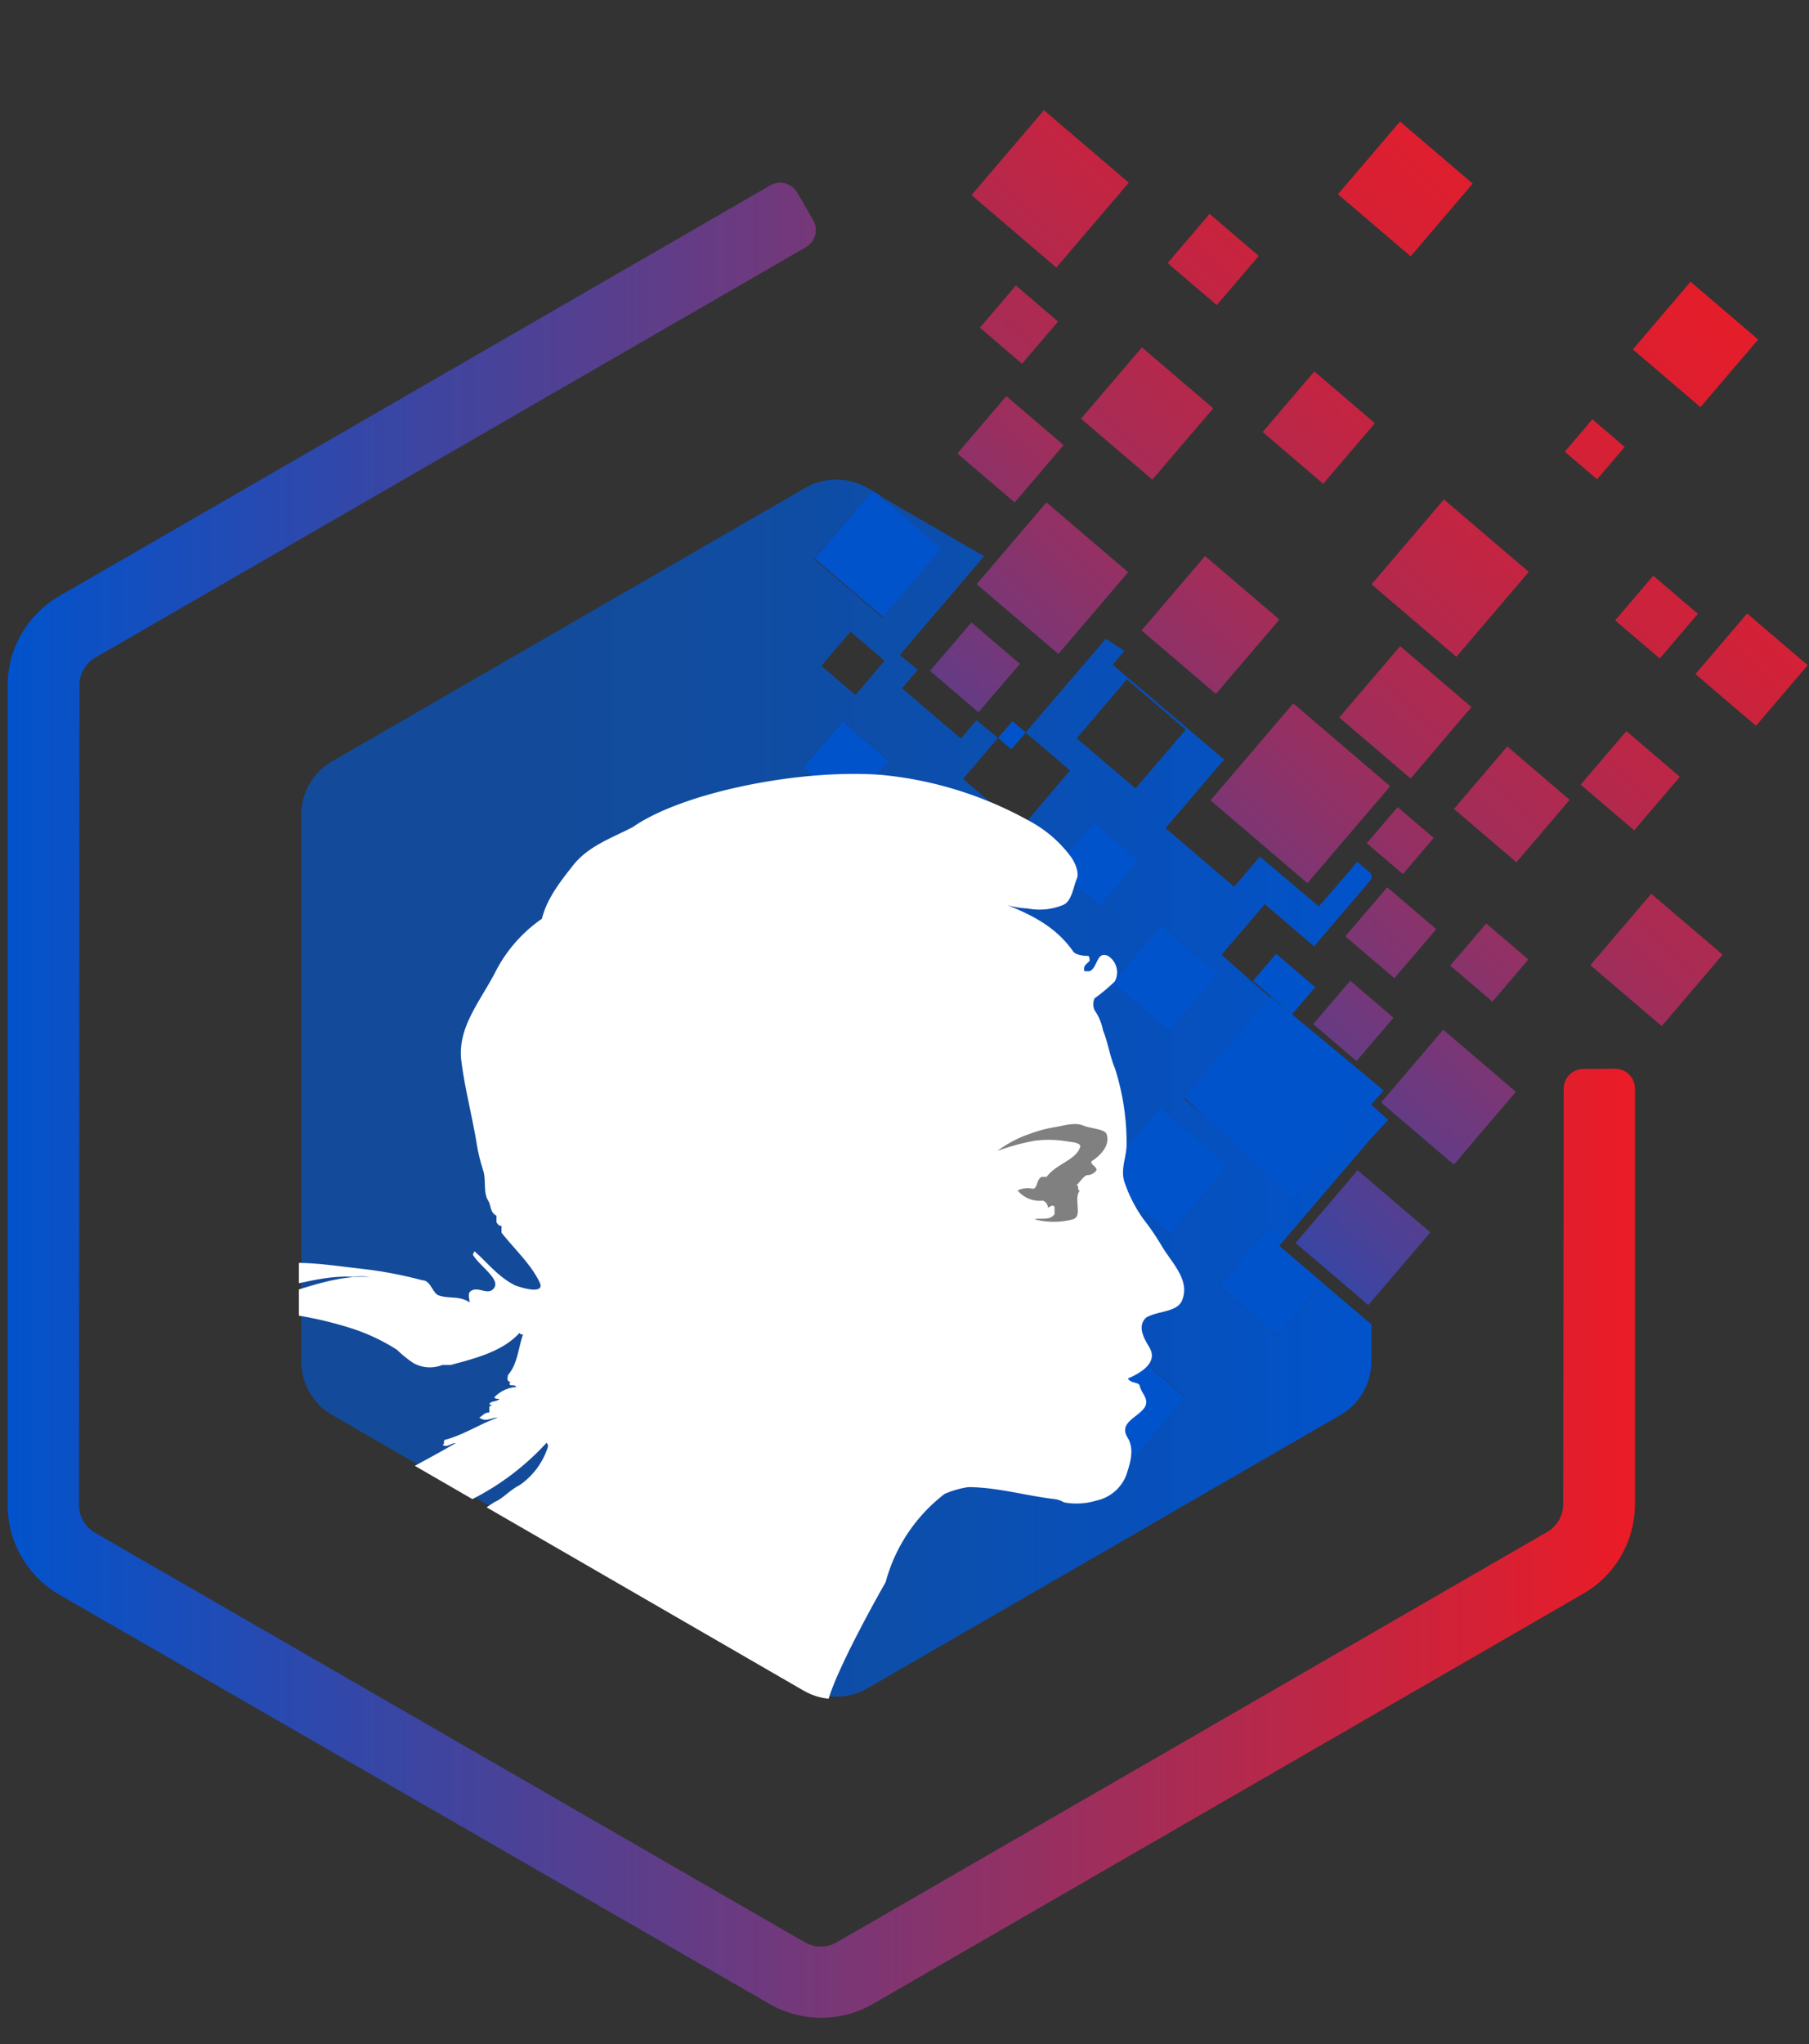<svg xmlns="http://www.w3.org/2000/svg" xmlns:xlink="http://www.w3.org/1999/xlink" viewBox="0 0 202.87 229.11"><rect x="0" y="0" width="202.87" height="229.11" fill="#333333" stroke="none"/><defs><style>.cls-1{fill:none;}.cls-2{fill:url(#Dégradé_sans_nom_9);}.cls-3{fill:url(#Dégradé_sans_nom_9-2);}.cls-4{fill:url(#Dégradé_sans_nom_20);}.cls-5{fill:url(#Dégradé_sans_nom_9-3);}.cls-6{fill:url(#Dégradé_sans_nom_9-4);}.cls-7{fill:url(#Dégradé_sans_nom_9-5);}.cls-8{fill:url(#Dégradé_sans_nom_9-6);}.cls-9{fill:url(#Dégradé_sans_nom_20-2);}.cls-10{fill:#878787;}.cls-11{fill:url(#Dégradé_sans_nom_9-7);}.cls-12{fill:url(#Dégradé_sans_nom_9-8);}.cls-13{fill:url(#Dégradé_sans_nom_9-9);}.cls-14{fill:url(#Dégradé_sans_nom_19);}.cls-15{fill:url(#Dégradé_sans_nom_20-3);}.cls-16{fill:url(#Dégradé_sans_nom_20-4);}.cls-17{fill:url(#Dégradé_sans_nom_20-5);}.cls-18{fill:url(#Dégradé_sans_nom_20-6);}.cls-19{fill:url(#Dégradé_sans_nom_20-7);}.cls-20{fill:url(#Dégradé_sans_nom_20-8);}.cls-21{fill:url(#Dégradé_sans_nom_20-9);}.cls-22{fill:url(#Dégradé_sans_nom_20-10);}.cls-23{fill:url(#Dégradé_sans_nom_9-10);}.cls-24{fill:url(#Dégradé_sans_nom_20-11);}.cls-25{fill:url(#Dégradé_sans_nom_20-12);}.cls-26{fill:url(#Dégradé_sans_nom_20-13);}.cls-27{fill:url(#Dégradé_sans_nom_20-14);}.cls-28{fill:url(#Dégradé_sans_nom_20-15);}.cls-29{fill:url(#Dégradé_sans_nom_20-16);}.cls-30{fill:url(#Dégradé_sans_nom_20-17);}.cls-31{fill:url(#Dégradé_sans_nom_20-18);}.cls-32{fill:url(#Dégradé_sans_nom_20-19);}.cls-33{fill:url(#Dégradé_sans_nom_20-20);}.cls-34{fill:url(#Dégradé_sans_nom_20-21);}.cls-35{fill:url(#Dégradé_sans_nom_20-22);}.cls-36{fill:url(#Dégradé_sans_nom_20-23);}.cls-37{fill:url(#Dégradé_sans_nom_20-24);}.cls-38{fill:url(#Dégradé_sans_nom_20-25);}.cls-39{fill:url(#Dégradé_sans_nom_20-26);}.cls-40{stroke-linecap:round;stroke-linejoin:round;stroke-width:4.44px;fill:url(#Dégradé_sans_nom_14);stroke:url(#Dégradé_sans_nom_14-2);}.cls-41{clip-path:url(#clip-path);}.cls-42{fill:#fff;}.cls-43{fill:gray;}</style><linearGradient id="Dégradé_sans_nom_9" x1="140.52" y1="110.3" x2="147.49" y2="110.3" gradientTransform="translate(134.38 -70.84) rotate(49.51)" gradientUnits="userSpaceOnUse"><stop offset="0.23" stop-color="#0153cc"/><stop offset="1" stop-color="#0153cc"/></linearGradient><linearGradient id="Dégradé_sans_nom_9-2" x1="91.35" y1="62.09" x2="105.62" y2="62.09" gradientTransform="matrix(1, 0, 0, 1, 0, 0)" xlink:href="#Dégradé_sans_nom_9"/><linearGradient id="Dégradé_sans_nom_20" x1="91.55" y1="116.66" x2="226.63" y2="-25.79" gradientTransform="translate(100.87 -78.67) rotate(49.51)" gradientUnits="userSpaceOnUse"><stop offset="0" stop-color="#0153cc"/><stop offset="0.03" stop-color="#134fbf"/><stop offset="0.14" stop-color="#4b4197"/><stop offset="0.25" stop-color="#7b3675"/><stop offset="0.35" stop-color="#a32d59"/><stop offset="0.46" stop-color="#c12543"/><stop offset="0.56" stop-color="#d72034"/><stop offset="0.66" stop-color="#e51d2a"/><stop offset="0.75" stop-color="#e91c27"/></linearGradient><linearGradient id="Dégradé_sans_nom_9-3" x1="90.07" y1="85.64" x2="99.7" y2="85.64" gradientTransform="translate(98.4 -42.13) rotate(49.51)" xlink:href="#Dégradé_sans_nom_9"/><linearGradient id="Dégradé_sans_nom_9-4" x1="123.57" y1="131.19" x2="137.84" y2="131.19" gradientTransform="matrix(1, 0, 0, 1, 0, 0)" xlink:href="#Dégradé_sans_nom_9"/><linearGradient id="Dégradé_sans_nom_9-5" x1="120.75" y1="157.12" x2="132.98" y2="157.12" gradientTransform="matrix(1, 0, 0, 1, 0, 0)" xlink:href="#Dégradé_sans_nom_9"/><linearGradient id="Dégradé_sans_nom_9-6" x1="136.65" y1="143.58" x2="148.31" y2="143.58" gradientTransform="matrix(1, 0, 0, 1, 0, 0)" xlink:href="#Dégradé_sans_nom_9"/><linearGradient id="Dégradé_sans_nom_20-2" x1="119.42" y1="143.09" x2="254.49" y2="0.63" gradientTransform="translate(134.19 -81.95) rotate(49.51)" xlink:href="#Dégradé_sans_nom_20"/><linearGradient id="Dégradé_sans_nom_9-7" x1="111.93" y1="82.41" x2="115.03" y2="82.41" gradientTransform="matrix(1, 0, 0, 1, 0, 0)" xlink:href="#Dégradé_sans_nom_9"/><linearGradient id="Dégradé_sans_nom_9-8" x1="118.3" y1="96.85" x2="127.75" y2="96.85" gradientTransform="matrix(1, 0, 0, 1, 0, 0)" xlink:href="#Dégradé_sans_nom_9"/><linearGradient id="Dégradé_sans_nom_9-9" x1="124.71" y1="109.64" x2="136.7" y2="109.64" gradientTransform="matrix(1, 0, 0, 1, 0, 0)" xlink:href="#Dégradé_sans_nom_9"/><linearGradient id="Dégradé_sans_nom_19" x1="33.79" y1="121.96" x2="155.71" y2="121.96" gradientUnits="userSpaceOnUse"><stop offset="0.23" stop-color="#134b9a"/><stop offset="0.46" stop-color="#0f4da4"/><stop offset="0.85" stop-color="#0551c0"/><stop offset="1" stop-color="#0153cc"/></linearGradient><linearGradient id="Dégradé_sans_nom_20-3" x1="122.14" y1="145.67" x2="257.22" y2="3.21" gradientTransform="matrix(1, 0, 0, 1, 0, 0)" xlink:href="#Dégradé_sans_nom_20"/><linearGradient id="Dégradé_sans_nom_20-4" x1="114.82" y1="138.73" x2="249.9" y2="-3.73" gradientTransform="matrix(1, 0, 0, 1, 0, 0)" xlink:href="#Dégradé_sans_nom_20"/><linearGradient id="Dégradé_sans_nom_20-5" x1="57.68" y1="84.55" x2="192.76" y2="-57.91" gradientTransform="matrix(0.65, 0.76, -0.76, 0.65, 57.4, -82.14)" xlink:href="#Dégradé_sans_nom_20"/><linearGradient id="Dégradé_sans_nom_20-6" x1="78.66" y1="104.44" x2="213.73" y2="-38.02" gradientTransform="translate(71.37 -112.43) rotate(49.51)" xlink:href="#Dégradé_sans_nom_20"/><linearGradient id="Dégradé_sans_nom_20-7" x1="80.01" y1="105.72" x2="215.09" y2="-36.73" gradientTransform="matrix(1, 0, 0, 1, 0, 0)" xlink:href="#Dégradé_sans_nom_20"/><linearGradient id="Dégradé_sans_nom_20-8" x1="69.91" y1="96.14" x2="204.98" y2="-46.32" gradientTransform="translate(78.03 -68.52) rotate(49.51)" xlink:href="#Dégradé_sans_nom_20"/><linearGradient id="Dégradé_sans_nom_20-9" x1="103.09" y1="127.6" x2="238.16" y2="-14.86" gradientTransform="translate(106.31 -100.96) rotate(49.51)" xlink:href="#Dégradé_sans_nom_20"/><linearGradient id="Dégradé_sans_nom_20-10" x1="106.27" y1="130.62" x2="241.35" y2="-11.84" gradientTransform="matrix(1, 0, 0, 1, 0, 0)" xlink:href="#Dégradé_sans_nom_20"/><linearGradient id="Dégradé_sans_nom_9-10" x1="132.84" y1="122.98" x2="155.17" y2="122.98" gradientTransform="matrix(1, 0, 0, 1, 0, 0)" xlink:href="#Dégradé_sans_nom_9"/><linearGradient id="Dégradé_sans_nom_20-11" x1="134.84" y1="157.71" x2="269.91" y2="15.25" gradientTransform="matrix(1, 0, 0, 1, 0, 0)" xlink:href="#Dégradé_sans_nom_20"/><linearGradient id="Dégradé_sans_nom_20-12" x1="132.03" y1="155.05" x2="267.11" y2="12.59" gradientTransform="translate(150.48 -80.41) rotate(49.51)" xlink:href="#Dégradé_sans_nom_20"/><linearGradient id="Dégradé_sans_nom_20-13" x1="126.01" y1="149.34" x2="261.09" y2="6.88" gradientTransform="translate(125.96 -123.07) rotate(49.51)" xlink:href="#Dégradé_sans_nom_20"/><linearGradient id="Dégradé_sans_nom_20-14" x1="71.26" y1="97.43" x2="206.34" y2="-45.03" gradientTransform="translate(69.83 -93.27) rotate(49.51)" xlink:href="#Dégradé_sans_nom_20"/><linearGradient id="Dégradé_sans_nom_20-15" x1="104.5" y1="128.94" x2="239.57" y2="-13.52" gradientTransform="translate(96.04 -131.06) rotate(49.51)" xlink:href="#Dégradé_sans_nom_20"/><linearGradient id="Dégradé_sans_nom_20-16" x1="79.6" y1="105.33" x2="214.67" y2="-37.13" gradientTransform="translate(90.67 -67.03) rotate(49.51)" xlink:href="#Dégradé_sans_nom_20"/><linearGradient id="Dégradé_sans_nom_20-17" x1="75.98" y1="101.89" x2="211.05" y2="-40.56" gradientTransform="matrix(1, 0, 0, 1, 0, 0)" xlink:href="#Dégradé_sans_nom_20"/><linearGradient id="Dégradé_sans_nom_20-18" x1="63.43" y1="90" x2="198.51" y2="-52.46" gradientTransform="translate(67.74 -74.14) rotate(49.51)" xlink:href="#Dégradé_sans_nom_20"/><linearGradient id="Dégradé_sans_nom_20-19" x1="86.9" y1="112.25" x2="221.97" y2="-30.21" gradientTransform="matrix(1, 0, 0, 1, 0, 0)" xlink:href="#Dégradé_sans_nom_20"/><linearGradient id="Dégradé_sans_nom_20-20" x1="107.94" y1="132.21" x2="243.02" y2="-10.25" gradientTransform="matrix(1, 0, 0, 1, 0, 0)" xlink:href="#Dégradé_sans_nom_20"/><linearGradient id="Dégradé_sans_nom_20-21" x1="136.63" y1="159.41" x2="271.71" y2="16.95" gradientTransform="matrix(1, 0, 0, 1, 0, 0)" xlink:href="#Dégradé_sans_nom_20"/><linearGradient id="Dégradé_sans_nom_20-22" x1="119.38" y1="143.05" x2="254.46" y2="0.59" gradientTransform="matrix(1, 0, 0, 1, 0, 0)" xlink:href="#Dégradé_sans_nom_20"/><linearGradient id="Dégradé_sans_nom_20-23" x1="104.42" y1="128.86" x2="239.49" y2="-13.6" gradientTransform="translate(101.01 -118.35) rotate(49.51)" xlink:href="#Dégradé_sans_nom_20"/><linearGradient id="Dégradé_sans_nom_20-24" x1="126.9" y1="150.18" x2="261.98" y2="7.72" gradientTransform="matrix(1, 0, 0, 1, 0, 0)" xlink:href="#Dégradé_sans_nom_20"/><linearGradient id="Dégradé_sans_nom_20-25" x1="125.06" y1="148.44" x2="260.14" y2="5.98" gradientTransform="matrix(0.65, 0.76, -0.76, 0.65, 130.66, -108.36)" xlink:href="#Dégradé_sans_nom_20"/><linearGradient id="Dégradé_sans_nom_20-26" x1="117.45" y1="141.22" x2="252.53" y2="-1.24" gradientTransform="translate(117.74 -117.02) rotate(49.51)" xlink:href="#Dégradé_sans_nom_20"/><linearGradient id="Dégradé_sans_nom_14" x1="21.49" y1="159.37" x2="160.79" y2="87.04" gradientUnits="userSpaceOnUse"><stop offset="0" stop-color="#0153cc"/><stop offset="0.45" stop-color="#6b3a80"/><stop offset="0.99" stop-color="#e91c27"/></linearGradient><linearGradient id="Dégradé_sans_nom_14-2" x1="0.86" y1="123.32" x2="183.35" y2="123.32" xlink:href="#Dégradé_sans_nom_14"/><clipPath id="clip-path"><path class="cls-1" d="M90.16,189.5,37,158.78a7,7,0,0,1-3.48-6V91.32a7,7,0,0,1,3.48-6L90.16,54.57a7,7,0,0,1,7,0l53.21,30.72a7,7,0,0,1,3.48,6v61.44a7,7,0,0,1-3.48,6L97.11,189.5A7,7,0,0,1,90.16,189.5Z"/></clipPath></defs><title>Symbole-FranceTransfert-v2</title><g id="Calque_1" data-name="Calque 1"><rect class="cls-2" x="142.01" y="107.42" width="4" height="5.76" transform="translate(-33.39 148.19) rotate(-49.51)"/><polygon class="cls-3" points="99.05 69.17 105.61 61.47 98.49 55.39 97.83 55.01 91.35 62.6 99.05 69.17"/><rect class="cls-4" x="130.27" y="64.57" width="10.96" height="10.96" transform="translate(-5.67 127.8) rotate(-49.51)"/><rect class="cls-5" x="91.47" y="82.23" width="6.83" height="6.83" transform="translate(-31.86 102.19) rotate(-49.51)"/><polygon class="cls-6" points="128.35 126.16 123.57 131.75 128.35 135.83 131.27 138.32 137.84 130.63 130.14 124.06 128.35 126.16"/><polygon class="cls-7" points="126.22 151.19 120.75 157.6 126.22 162.27 127.34 163.23 132.97 156.63 126.38 151 126.22 151.19"/><polygon class="cls-8" points="136.66 144.06 143.25 149.69 148.31 143.76 143.46 139.62 144.03 138.95 142.29 137.46 136.66 144.06"/><rect class="cls-9" x="152.35" y="100.93" width="7.23" height="7.23" transform="translate(-24.81 155.27) rotate(-49.51)"/><rect class="cls-10" x="100.5" y="90.91" width="9.75" height="9.75" transform="translate(-35.89 113.72) rotate(-49.51)"/><polygon class="cls-11" points="115.03 82.1 113.54 80.83 112.93 81.54 111.93 82.71 113.42 83.98 115.03 82.1"/><polygon class="cls-12" points="125.81 98.74 127.75 96.47 122.65 92.12 121.64 93.3 118.3 97.22 123.39 101.57 125.81 98.74"/><polygon class="cls-13" points="124.71 110.11 131.18 115.63 135.6 110.46 136.71 109.16 135.6 108.22 130.23 103.64 124.71 110.11"/><path class="cls-14" d="M144,139l4.69-5.49,5.07-5.93,1.92-2.06-1.92-1.74-8.5,10-12.45-10.63,9.68-11.34-2-1.72L137,107l3.52-4.12,1.32-1.54,5.53,4.72,6.43-7.53v-.59l-1.59-1.35-4.31,5L141.29,96l-2.89,3.38-7.69-6.57,6.57-7.69v0l-7-5.93-5.5-4.69,1.32-1.55-2.09-1.35L115,82.1l2.37,2L120,86.35l-5.53,6.48L108,87.3l3.92-4.59-2.41-2-1.76,2.06-6.59-5.63,1.13-1.33.63-.74-2-1.66,9-10.56.44-.52-1.9-1.09-1.23-.72-8.81-5.08,7.13,6.08-6.57,7.7-7.7-6.57L97.83,55l-.57-.33a7,7,0,0,0-6.94,0L37.26,85.32a6.91,6.91,0,0,0-3.47,6v61.27a6.93,6.93,0,0,0,3.47,6l53.06,30.64a7,7,0,0,0,6.94,0l53.06-30.64a6.93,6.93,0,0,0,3.47-6v-4.15l-5.48-4.68-5.06,5.93-6.6-5.63,5.64-6.6ZM95.37,70.8l3.83,3.26-3.27,3.83-3.82-3.27Zm-.11,19.66L90.07,86l4.43-5.19,5.2,4.43Zm10.65,12.19L98.5,96.32l6.33-7.41,7.41,6.33Zm29.69,5.57,1.1.94-1.1,1.3-4.42,5.17-6.47-5.52,5.52-6.47Zm-9.22-32.08,6.6,5.63-5.64,6.6-6.59-5.63ZM121.64,93.3l1-1.18,5.1,4.36-1.94,2.26-2.41,2.83-5.1-4.35Zm5.7,69.93-1.12-1-5.47-4.67,5.47-6.41.16-.19,6.6,5.64Zm3.93-24.91-2.92-2.49-4.78-4.08,4.78-5.59,1.79-2.1,7.7,6.57Z"/><rect class="cls-10" x="145.97" y="83.72" width="3.86" height="3.86" transform="translate(-13.27 142.5) rotate(-49.51)"/><polygon class="cls-10" points="139.82 117.48 136.65 121.2 139.82 123.91 140.48 124.47 143.74 120.64 139.92 117.38 139.82 117.48"/><polygon class="cls-15" points="151.42 109.92 151.23 110.14 148.63 113.18 147.27 114.77 152.13 118.92 153.48 117.33 154.44 116.21 156.27 114.06 151.42 109.92"/><polygon class="cls-16" points="156.74 90.46 153.28 94.5 154.36 95.43 155.95 96.78 157.33 97.96 160.78 93.91 156.74 90.46"/><rect class="cls-10" x="71.32" y="104.76" width="19.44" height="19.44" transform="translate(-32.66 32.35) rotate(-18.86)"/><rect class="cls-17" x="111.52" y="14.92" width="12.51" height="12.51" transform="translate(25.19 96.99) rotate(-49.51)"/><rect class="cls-18" x="152.24" y="15.82" width="10.72" height="10.72" transform="translate(39.16 127.28) rotate(-49.51)"/><polygon class="cls-19" points="112.18 72.53 108.94 69.76 108.43 70.36 104.3 75.19 109.73 79.83 114.38 74.4 112.18 72.53"/><rect class="cls-20" x="109.09" y="46.14" width="8.45" height="8.45" transform="translate(1.44 103.83) rotate(-49.51)"/><rect class="cls-21" x="156.38" y="58.55" width="12.51" height="12.51" transform="translate(7.74 146.4) rotate(-49.51)"/><polygon class="cls-22" points="145.03 78.83 142.88 81.35 135.75 89.7 146.62 98.98 151.77 92.95 155.9 88.12 145.03 78.83"/><polygon class="cls-23" points="153.04 120.44 142.52 111.71 132.84 123.04 145.05 134.24 153.85 123.7 155.17 122.22 153.04 120.44"/><polygon class="cls-24" points="152.25 131.16 152.06 131.38 145.29 139.31 152.06 145.08 153.44 146.27 160.41 138.12 152.25 131.16"/><rect class="cls-25" x="157.08" y="117.62" width="10.72" height="10.72" transform="translate(-36.56 166.65) rotate(-49.51)"/><rect class="cls-26" x="191.97" y="70.59" width="8.93" height="8.93" transform="translate(11.8 175.71) rotate(-49.51)"/><rect class="cls-27" x="132.43" y="25.46" width="7.25" height="7.25" transform="translate(25.59 113.67) rotate(-49.51)"/><rect class="cls-28" x="185.16" y="33.63" width="9.97" height="9.97" transform="translate(37.31 158.14) rotate(-49.51)"/><rect class="cls-29" x="112" y="58.78" width="12.05" height="12.05" transform="translate(-7.9 112.48) rotate(-49.51)"/><polygon class="cls-30" points="132.83 43.01 128.06 38.93 127.3 39.82 121.23 46.93 129.23 53.76 136.06 45.76 132.83 43.01"/><rect class="cls-31" x="111.16" y="33.28" width="6.22" height="6.22" transform="translate(12.4 99.66) rotate(-49.51)"/><polygon class="cls-32" points="147.4 41.63 146.05 43.2 141.6 48.42 148.39 54.22 151.61 50.45 154.19 47.43 147.4 41.63"/><polygon class="cls-33" points="163.65 78.08 157.02 72.42 150.19 80.42 158.19 87.25 163.65 80.85 165.02 79.25 163.65 78.08"/><polygon class="cls-34" points="191.82 105.83 185.18 100.17 178.35 108.17 186.35 115 191.82 108.6 193.18 107 191.82 105.83"/><polygon class="cls-35" points="169.03 83.66 167.4 85.57 163.06 90.66 167.4 94.37 170.06 96.64 176.03 89.64 169.03 83.66"/><rect class="cls-36" x="176.46" y="47.98" width="4.77" height="4.77" transform="translate(24.41 153.67) rotate(-49.51)"/><polygon class="cls-37" points="166.67 103.5 166.56 103.63 162.63 108.22 166.56 111.57 167.36 112.26 171.4 107.53 166.67 103.5"/><rect class="cls-38" x="178.89" y="83.56" width="7.89" height="7.89" transform="translate(-2.44 169.73) rotate(-49.51)"/><rect class="cls-39" x="182.48" y="65.88" width="6.58" height="6.58" transform="translate(12.54 165.53) rotate(-49.51)"/><path class="cls-40" d="M181.13,122l0,46.59a9.36,9.36,0,0,1-4.67,8.09l-79.69,46a9.41,9.41,0,0,1-9.34,0h0L7.76,176.8a9.38,9.38,0,0,1-4.68-8.1l0-91.91A9.35,9.35,0,0,1,7.81,68.7l79.68-46,1.78,3.08-79.69,46a5.81,5.81,0,0,0-2.89,5L6.64,168.7a5.82,5.82,0,0,0,2.9,5l79.62,45.91a5.79,5.79,0,0,0,5.78,0l79.69-46a5.81,5.81,0,0,0,2.89-5l.06-46.59Z"/><g class="cls-41"><path class="cls-42" d="M92.91,190.72,14.34,177.11c1.51-3,5.28-2.66,8.11-4,.95-.38,2.08.19,3,0a2.79,2.79,0,0,1,1.7.38c-2.08,1.14-4,2.47-5.85,3.61a31.38,31.38,0,0,0,9.43,0c1.51-.38,3-1.52,4.53-2.28a12.61,12.61,0,0,0-3.59,1.71c-.18,0-.75.19-.75-.19.19-.38.75-.57,1.13-.95.19,0,.38,0,.38.19,6-4.75,14.33-3.61,21.31-6.09l1.7-1.14c.94-.38,1.7-1.33,2.83-1.9a8.27,8.27,0,0,0,3.2-4.37.67.67,0,0,0-.18-.38A29,29,0,0,1,53,168c-4,2.09-8.3,1.71-12.45,2.29.19-.38.57-.38.94-.38,0-.58.38-.77.76-1.15h.56c.19,0,.19-.38.38-.38.38,0,.94-.19.75-.19-.56-.76-1.69.57-2.64,0,.38-.38.19-.95.57-1.14h.75a1.33,1.33,0,0,1,.38-.76c2.83-1.71,5.47-3,8.11-4.56-.57,0-.94.57-1.51.19.38,0,0-.57.38-.57,2.07-.57,3.77-1.72,5.85-2.48-.76,0-1.32.57-2.08,0,.38-.19.57-.57,1.13-.57v-.57c0-.19.19-.19.38-.19a.66.66,0,0,1-.38-.19c.19-.38.76-.19,1.14-.57-.19,0-.57,0-.57-.19a3.74,3.74,0,0,1,2.45-1.14c-.19-.38-.75,0-.75-.38,0-.19.19-.19.37-.19h-.37c-.38-.19-.19-.57-.19-.76,1.13-1.33,1.13-3,1.7-4.56-.19,0-.38,0-.38-.2-1.89,2.1-4.91,2.86-7.74,3.62h-.94a3.79,3.79,0,0,1-3.2-.19,12.72,12.72,0,0,1-1.89-1.52A22.14,22.14,0,0,0,39.8,149a42,42,0,0,0-14.52-2.09c2.08-1.14,4.36-1.24,6.6-1.9,3.21-.95,6.23-2.09,9.62-1.9a6.24,6.24,0,0,0-1.88,0c-2.64-.19-5.29.57-8.11,1.14-1.89.38-3.59,1.14-5.47,1.52-1.14.38-1.7,1.52-3,1.33v-.57c1.88-2.28,4.15-4.56,7.17-4.75,3.39-.57,6.6,0,10,.38a47.51,47.51,0,0,1,7.17,1.33c.94,0,1.13,1.52,1.88,1.71,1.14.38,2.27,0,3.4.76,0-.38-.19-.76,0-1.14.75-.76,1.7.19,2.45-.19,1.51-1-1.32-2.66-2.07-4a.66.66,0,0,1,.19-.38c1.5,1.33,2.64,2.85,4.52,3.8,1,.38,3.21.95,2.83-.19-.94-2.09-2.83-3.8-4.34-5.71v-.76c-.37,0-.37-.19-.56-.38v-.76c-.76-.38-.57-1.14-.95-1.71-.56-.95-.18-2.28-.56-3.42a20,20,0,0,1-.76-3.24c-.56-3.23-1.32-6.08-1.69-9.12-.38-3.62,2.07-6.47,3.77-9.7a16.2,16.2,0,0,1,5.28-6.09c.57-2.28,2.07-4.18,3.58-6.09,1.7-2.09,4.34-3,6.61-4.18,5.57-3.9,18.8-6.56,27.93-5.85A42.3,42.3,0,0,1,115.42,92a14,14,0,0,1,4.73,4.1c.38.57.95,1.71.57,2.47-.38,1-.57,2.48-1.51,2.86a7,7,0,0,1-4,.38,9.3,9.3,0,0,1-2.26-.38c2.82,1.14,5.46,2.47,7.35,5.13.19.38.94.57,1.7.57.19,0,.19.38.19.57-.38.38-.76.58-.57,1.15h.57c.94-.39.75-2.29,2.07-1.72a2.18,2.18,0,0,1,.76,2.86,20.06,20.06,0,0,1-2.27,1.9,1.62,1.62,0,0,0,0,1.33,5.85,5.85,0,0,1,.95,2.28c.56,1.33.75,2.85,1.32,4.19a27.31,27.31,0,0,1,1.32,8.55c0,1.53-.76,2.86-.19,4.38a15.93,15.93,0,0,0,2.07,4,28,28,0,0,1,2.08,3.05c1.13,1.9,3.2,3.8,2.26,6.08-.57,1.33-2.64,1.14-4,1.9-1.13,1-.19,2.47.38,3.43.94,1.71-1.14,2.85-2.46,3.42.38.57,1.14.38,1.32.76.19.95,1.14,1.52.57,2.47-.75,1.14-3,1.71-1.89,3.43.76,1.33.27,2.81-.18,4.18a4.64,4.64,0,0,1-3.4,2.85,7.63,7.63,0,0,1-3.58.19,2.7,2.7,0,0,0-1.14-.38c-3.2-.38-6.41-1.33-9.61-1.33a10.6,10.6,0,0,0-2.64.76,18.54,18.54,0,0,0-6.61,9.89s-5.53,9.64-6.49,13.42"/><path class="cls-43" d="M119.21,127.85a12.32,12.32,0,0,0-3.21,0,26.47,26.47,0,0,0-4.15,1.14,13.17,13.17,0,0,1,3.59-1.9,15.53,15.53,0,0,1,2.82-.76c1.14-.19,2.27-.57,3.21-.19s2.45.38,2.64,1c.38,1.14-.56,2.28-1.69,3-.19.38.56.57.56,1a1.34,1.34,0,0,1-1.13.57c-.38.19-.75.76-1.13,1.14.38,0,0,.57.38.57-.76.95.37,2.85-.76,3.23a8.4,8.4,0,0,1-4.34,0c.76-.19,1.7.19,2.26-.57v-.76c0-.19-.18-.19-.37-.19a.59.59,0,0,1-.38.19.84.84,0,0,0-.56-.76,3.21,3.21,0,0,1-2.83-1.14,2.62,2.62,0,0,1,1.69-.19c.57,0,.38-1,1-1.33h.56c1.13-1.52,3.4-1.9,3.78-3.43C121.1,128,120,128,119.21,127.85Z"/></g></g></svg>